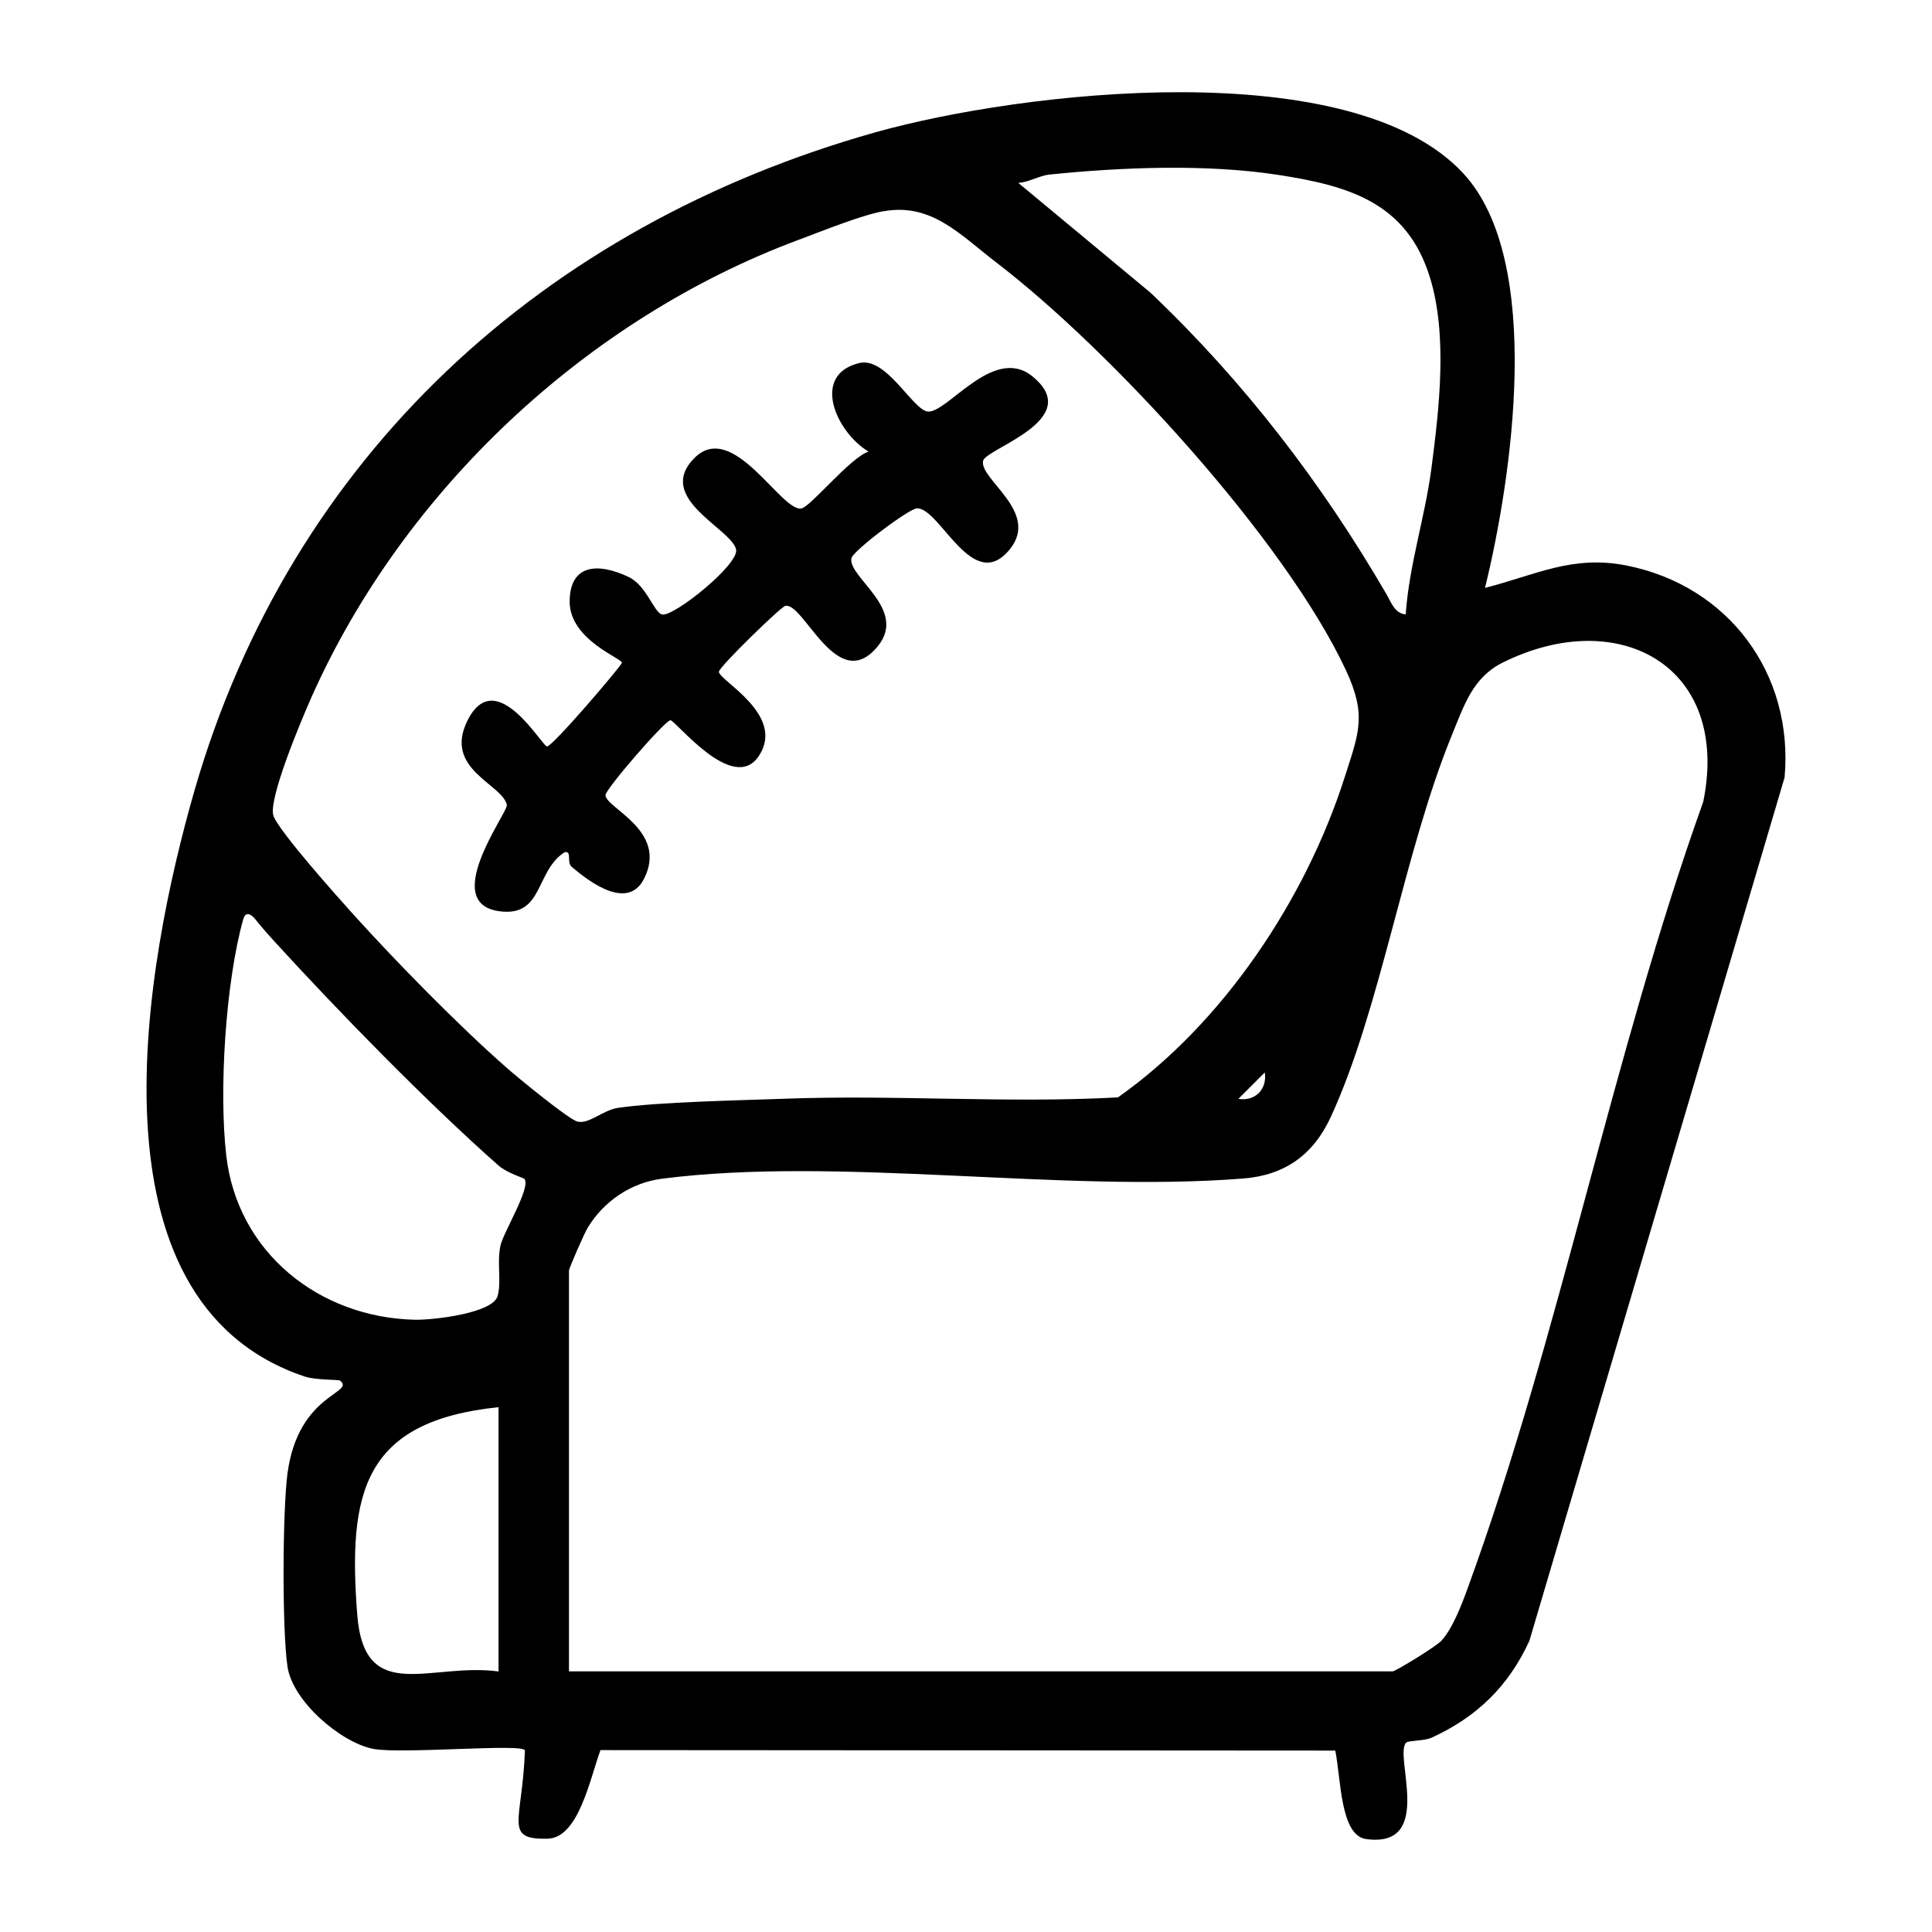 <?xml version="1.0" encoding="UTF-8"?>
<svg id="Layer_1" data-name="Layer 1" xmlns="http://www.w3.org/2000/svg" viewBox="0 0 200 200">
  <path d="M153.73,60.86c5.23-1.34,9.04-3.43,14.64-2.32,10.54,2.09,17.33,11.18,16.37,21.94l-26.42,89.38c-2.16,4.7-5.43,7.87-10.09,10.01-.84.38-2.38.29-2.64.51-1.39,1.18,3.03,10.98-4.17,10-2.67-.37-2.59-6.12-3.19-9.16l-76.07-.05c-1.08,2.94-2.27,9.11-5.47,9.17-4.61.1-2.62-1.72-2.35-9.12.03-.79-12.94.41-15.77-.19-3.36-.7-8.29-4.94-8.81-8.51-.57-3.84-.51-16.13,0-19.99,1.11-8.33,7.09-8.28,5.44-9.61-.14-.12-2.49-.03-3.68-.43-23.1-7.77-16.5-42.89-11.38-60.68C30.11,47.24,56.25,23.38,90.61,13.7c15.06-4.24,49.31-8.26,60.88,4.26,8.39,9.08,5,31.63,2.24,42.89ZM145.52,63.6c.35-5.11,2-10.07,2.66-15.12.81-6.19,1.69-13.76-.15-19.75-2.4-7.8-8.47-9.52-15.81-10.64s-16.08-.79-23.57-.02c-1.12.12-2.12.8-3.24.86l13.69,11.37c9.67,9.19,17.72,19.68,24.42,31.2.48.83.86,2.02,2,2.1ZM91.47,21.86c-2.38.43-6.4,2.08-8.86,2.99-21.92,8.18-40.8,25.91-50.33,47.24-.99,2.22-4.64,10.84-3.95,12.43.76,1.77,6.49,8.19,8.21,10.1,4.5,4.98,10.94,11.56,15.96,15.96,1.16,1.02,6.35,5.28,7.26,5.52,1.2.31,2.63-1.17,4.19-1.41,4.16-.62,12.65-.78,17.28-.95,11.47-.43,23.03.49,34.5-.14,10.87-7.66,19.4-20.45,23.45-33.08,1.51-4.71,2.32-6.48.14-11.16-6.31-13.49-24.34-33.13-36.21-42.21-3.74-2.87-6.69-6.17-11.64-5.28ZM58.9,173.02h85.26c.3,0,4.47-2.55,5.04-3.16,1.18-1.27,2.13-3.79,2.74-5.47,9.52-26.09,14.96-55.1,24.38-81.39,2.86-14.05-8.75-20.39-20.78-14.4-3.07,1.53-3.98,4.41-5.25,7.52-4.96,12.12-7.36,28.28-12.51,39.47-1.82,3.96-4.77,6.07-9.09,6.41-18.91,1.49-41.84-2.33-60.16.02-3.22.41-6.03,2.34-7.69,5.07-.34.55-1.94,4.2-1.94,4.44v41.49ZM26.27,94.99c-.06-.07-.79-.87-1.09.17-1.83,6.51-2.53,17.74-1.76,24.44,1.15,10.06,9.61,16.79,19.52,17.02,1.85.04,8.06-.66,8.57-2.45.42-1.48-.08-3.43.29-5.19.29-1.4,3.17-6.02,2.5-6.93-.09-.12-1.79-.6-2.71-1.41-7.35-6.49-16.61-15.98-23.27-23.28-1.03-1.12-1.82-2.11-2.04-2.38ZM128.2,113.75c1.67.29,3-.94,2.73-2.73l-2.73,2.73ZM51.61,145.67c-14.03,1.45-15.6,8.86-14.63,21.47.73,9.45,7.54,4.93,14.63,5.89v-27.36Z"/>
  <path d="M59.17,89.72c-.54-.47.08-1.66-.72-1.5-2.94,1.87-2.24,6.37-6.24,6.16-7.12-.39.42-10.3.26-11.06-.47-2.18-6.64-3.69-4.05-8.78,2.92-5.76,7.68,2.73,8.21,2.73.58,0,7.51-8.12,7.75-8.65.18-.4-5.44-2.35-5.41-6.37.03-3.88,2.96-4.02,6.11-2.52,1.88.9,2.6,3.68,3.46,3.88,1.18.28,8-5.19,7.66-6.73-.48-2.17-8.46-5.31-4.31-9.47,4-4.01,9.01,5.67,11.09,5.22.96-.21,5.04-5.26,6.93-5.88-3.39-2.05-5.98-7.96-.95-9.17,2.76-.66,5.44,4.68,7,5.01,1.96.41,6.82-6.93,10.89-3.65,5.56,4.48-4.79,7.48-5.08,8.76-.42,1.91,5.88,5.28,2.79,9.13-3.85,4.81-7.21-4.23-9.63-4.21-.78,0-6.63,4.38-6.79,5.17-.39,1.95,5.83,5.26,2.75,9.08-4.2,5.21-7.68-4.58-9.6-4.15-.47.11-6.87,6.33-6.87,6.82,0,.9,6.95,4.45,4.14,8.71-2.66,4.03-8.62-3.69-9.16-3.69s-6.72,7.12-6.72,7.75c0,1.33,6.52,3.67,3.99,8.66-1.67,3.29-5.58.4-7.49-1.24Z"/>
</svg>